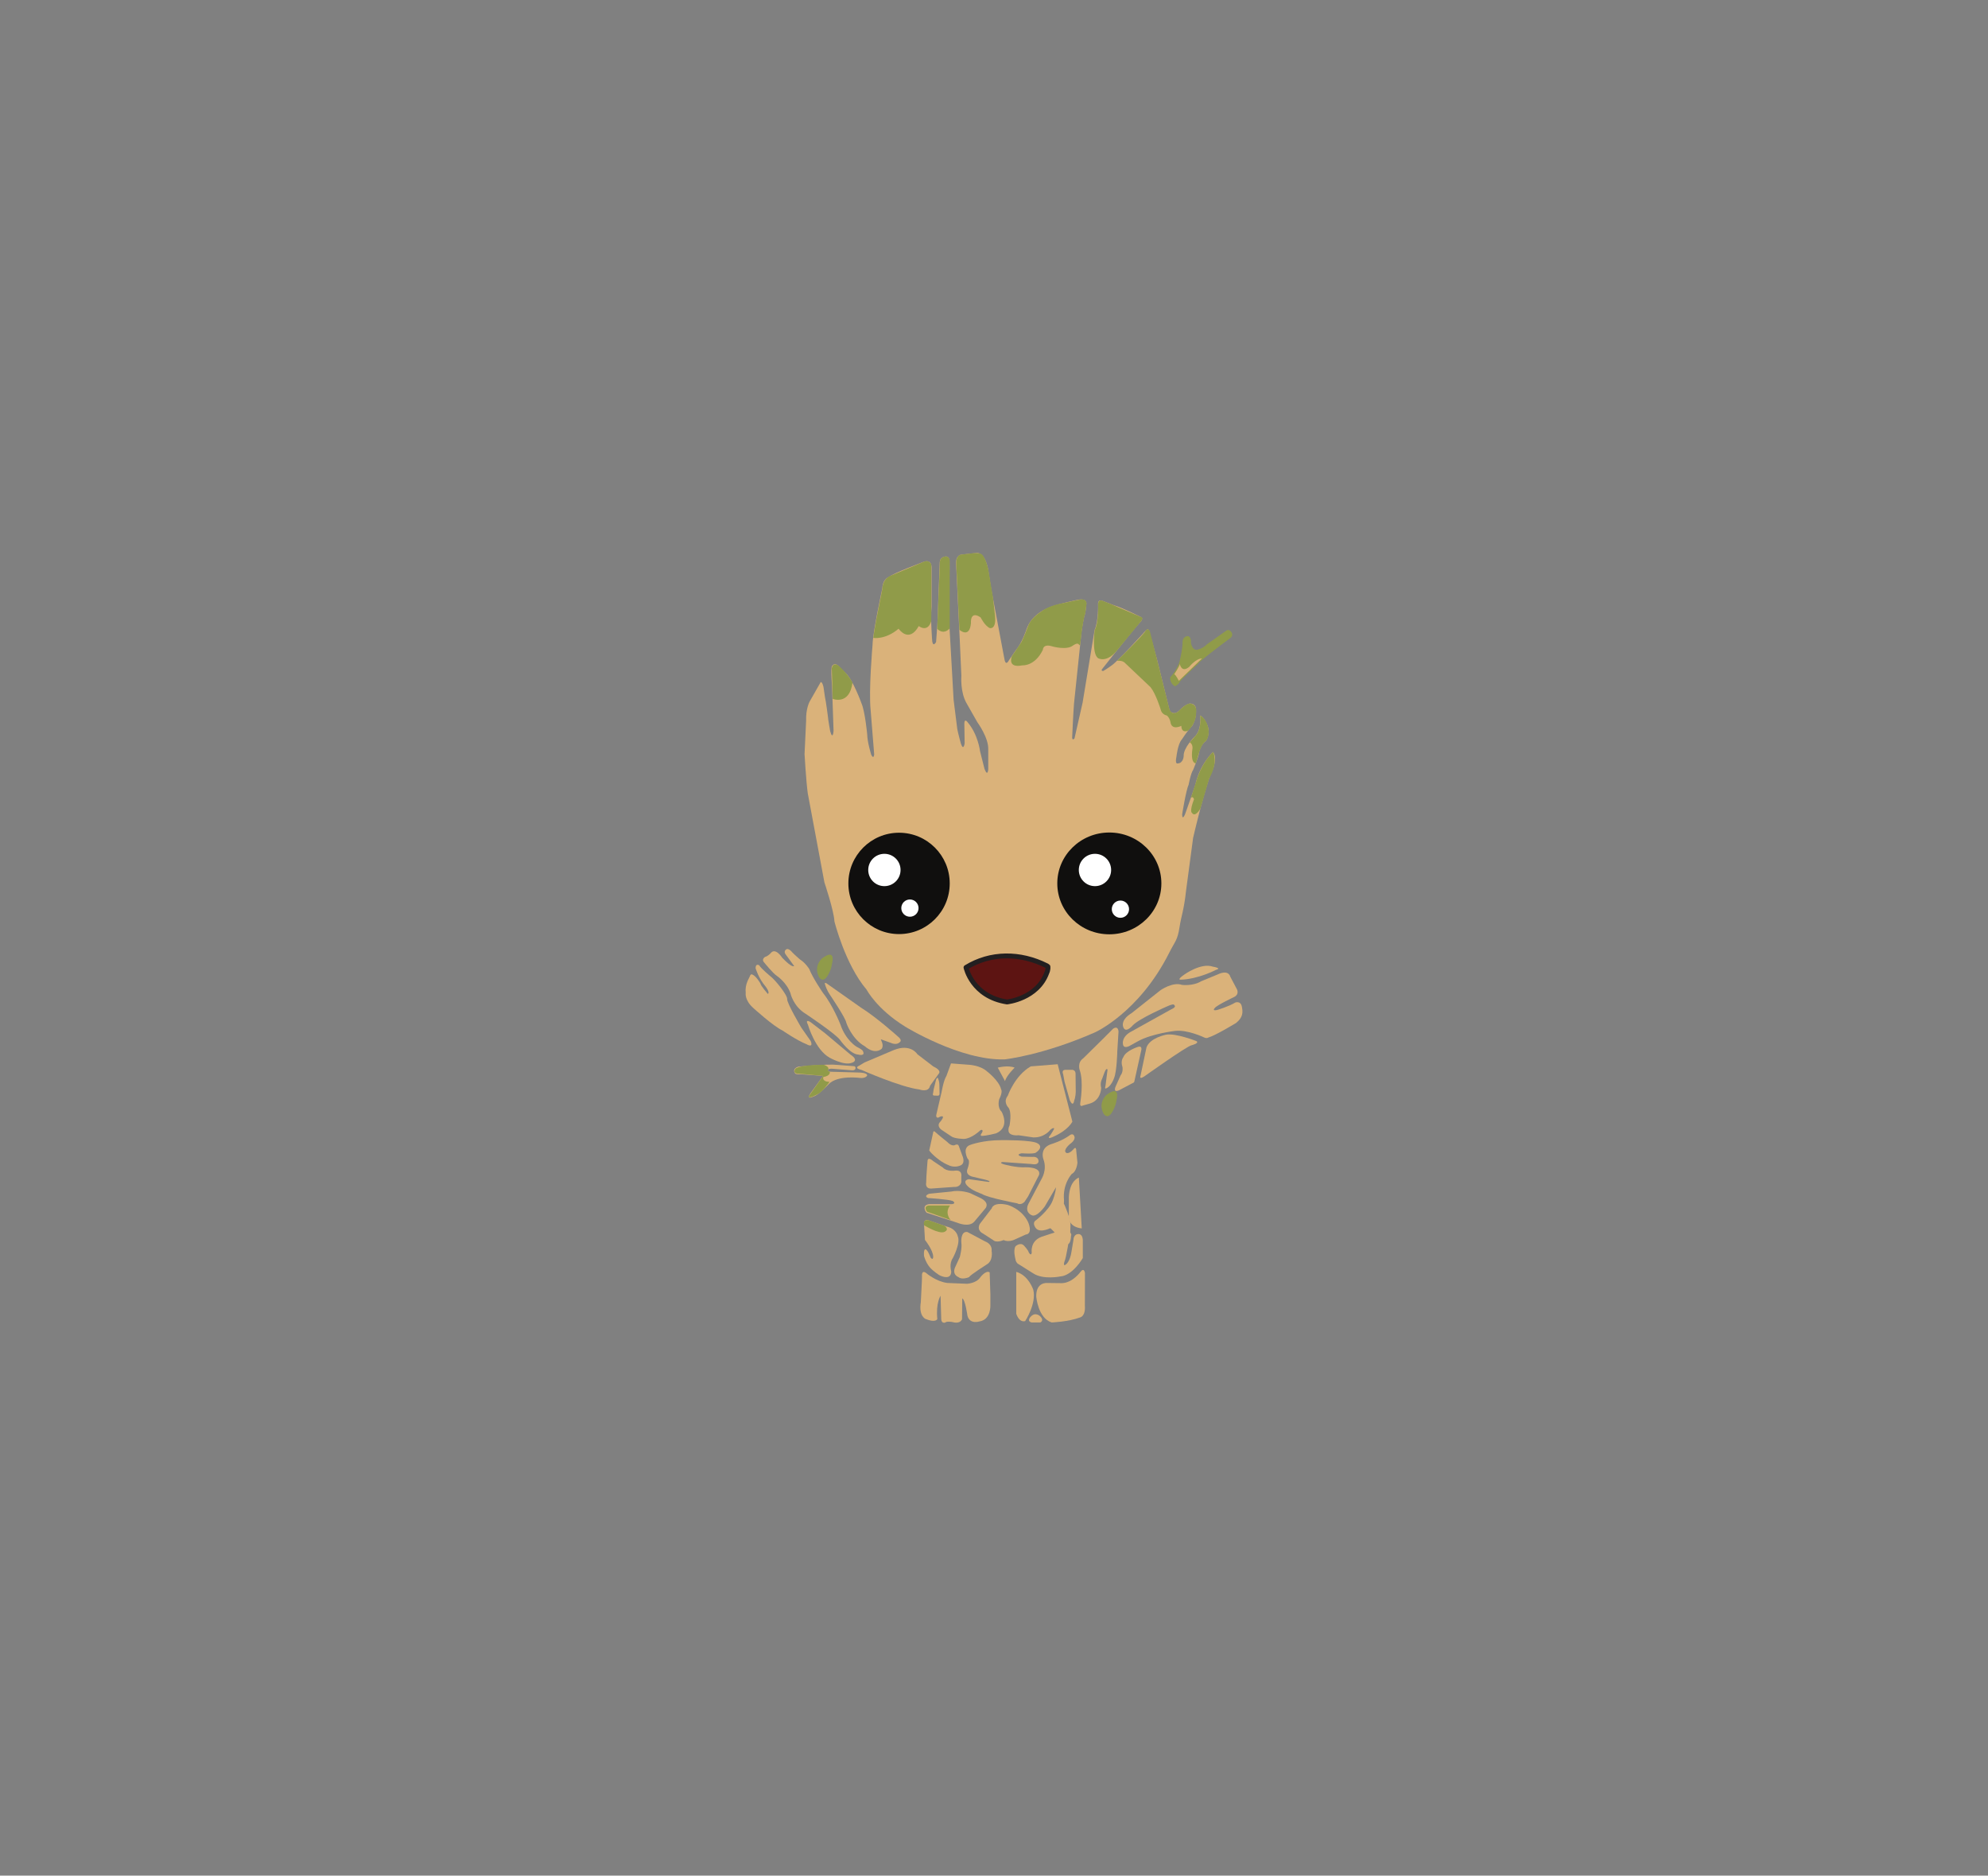 <?xml version="1.0" encoding="UTF-8"?>
<svg id="Layer_1" data-name="Layer 1" xmlns="http://www.w3.org/2000/svg" viewBox="0 0 815.59 769.43">
  <rect x="0" y="0" width="815.59" height="769.43" fill="#808080" stroke="none"/>
  <defs>
    <style>
      .cls-1 {
        fill: #5d1412;
        stroke: #221f20;
        stroke-linecap: round;
        stroke-linejoin: round;
        stroke-width: 2px;
      }

      .cls-2 {
        fill: #100f0e;
      }

      .cls-2, .cls-3, .cls-4, .cls-5 {
        stroke-width: 0px;
      }

      .cls-3 {
        fill: #dab27a;
      }

      .cls-4 {
        fill: #909b49;
      }

      .cls-5 {
        fill: #fff;
      }
    </style>
  </defs>
  <path class="cls-4" d="m482.13,281.54s-2.14-.82-2.08-3.61c0,0,3.61-4,4.11-7.67,0,0,.93-3.67.99-6.52,0,0-.27-2.57,2.14-2.79,0,0,1.48,0,1.31,2.79,0,0,.44,2.85,2.3,2.85,0,0,2.46-.33,4.27-2.3l7.94-5.59s1.1-.88,2.14.71c0,0,.93,1.31-.6,2.41,0,0-12.71,9.42-12.98,10.35,0,0-7.56,6.96-7.78,7.72s-1.75,1.64-1.75,1.64Z"/>
  <path class="cls-3" d="m336.64,279.91l-4.48,7.89s-1.62,2.92-1.44,7.86l-.65,13.7s.65,11.29,1.32,16.06l6.83,36.57s3.92,11.63,4.1,15.96c0,0,4.36,17.62,13.21,28.04,0,0,4.12,7.94,15.85,15.18,0,0,22.65,13.99,40.78,13.42,0,0,15.54-1.62,37.1-11.1,0,0,18.07-8.11,30.36-32.53,2.49-4.95,3.45-5.14,4.29-10.62.7-4.58,1.83-6.99,2.68-14.98l2.89-21.63s5.38-23.25,8.18-28.31c0,0,1.83-4.71,0-6.94,0,0-5.42,4.98-7.28,13.52,0,0-3.82,11.13-4.16,11.91,0,0-1.18,2.98-1.24.17,0,0,1.63-10.11,2.64-12.08,0,0,.9-4.83,1.85-6.12,0,0,2.36-5.56,2.42-7.14,0,0,.79-3.54,2.81-4.72,0,0,2.19-3.15.51-6.8,0,0-1.24-3.03-2.81-3.71,0,0,.75,5.95-2.36,8.76,0,0-4.64,4.58-4.43,7.91,0,0-.11,2.94-2.51,3.01,0,0-1.13.42-.46-2.8,0,0,.57-5.24,2.19-7.01,0,0,2.55-3.96,4.25-5.59,0,0,1.84-2.87,1.59-6.37,0,0,.32-2.87-2.62-2.8,0,0-1.73.22-4.24,2.86,0,0-1.49,1.64-2.86.88,0,0-.91-.04-1.25-1.45l-5-20.24-3.15-11.42s-.23-2.19-1.76-.29c0,0-10.8,11.92-13.67,13.98,0,0-2.66,1.93-3.6,2.35,0,0-1.02-.13-.33-.87,0,0,13.3-16.85,15.44-19.03,0,0,1.84-1.65.37-2.29,0,0-7.63-3.88-11.03-4.81l-5.01-1.94s-1.61-.5-1.48,1.57c0,0,.23,6.87-1.42,10.54l-4.93,29.86-3.31,14.57s-.79,1.09-.97-.21c0,0,.47-10.53.77-14.09l3.11-29.71s.82-5.66,1.42-7.06c0,0,.4-2.15.48-3.68,0,0,.8-2.82-3.26-2.12,0,0-9.17,1.87-12.19,3.29,0,0-6.92,2.41-9.06,8.88,0,0-1.72,5.41-4.5,8.73l-2.87,4.21s-.96,1.89-1.56-.13l-5.63-29.81-1.12-7.26s-1.02-6.96-4.55-7.11l-6.25.67s-2.65,0-2.39,3.91l1.52,31.7.63,14.15s-.55,6.72,2.19,11.34l4.36,7.67s4.65,6.33,4.48,11.14v8.1s-.17,3.44-1.54-.08l-1.83-7.26s-.76-6.8-5.12-11.92c0,0-1.29-1.78-1.32.64l.13,8.03s-.44,3.37-1.54.16c0,0-1.16-4.22-1.48-5.95l-1.51-12.01-1.81-31.94.14-22.96-.02-2.24s-.05-1.87-1.63-1.68c0,0-2.41.11-2.38,2.67l-.97,25.29-.52,7.11s-1.14,2.21-1.57-.17c0,0-.77-8.9-.3-14.24v-16.27s.14-3.3-3.13-2.23c0,0-12.93,4.81-14.21,6.18,0,0-2.65.68-2.85,4.71,0,0-4.01,18.6-4.01,23.25,0,0-1.65,18.72-.77,26.85l1.44,18s-.15,2.35-1.22.15c0,0-1.6-5.14-1.64-8.31,0,0-.88-9.28-2.29-12.61,0,0-3.61-10-6.59-12.57l-2.39-2.39s-1.79-2.37-3.08-.55c0,0-.74-.23-.08,8.32l.63,18.35s-.31,4.07-1.4.09c0,0-.88-4.91-.92-5.96,0,0-.83-6.57-1.18-7.8l-.64-4.36s-.55-2.52-1.29-1.87Z"/>
  <path class="cls-1" d="m429.49,396.2c-11.02-5.54-23.15-5.48-33.18.68,0,0,2.47,11.91,16.81,14.15,0,0,12.51-1.27,16.37-12.06,0,0,.58-1.06.42-2.44l-.42-.33Z"/>
  <path class="cls-3" d="m483.63,279.31s-1.31-2.65-1.9-2.69c0,0,2.2-3.25,2.3-4.25,0,0,.63,3.83,3.83,1.22,0,0,2.66-3.37,5.27-3.49l-9.5,9.2Z"/>
  <path class="cls-4" d="m415.14,269.18s-2.15,5.07,4.32,3.76c0,0,5.09.46,8.39-6.39,0,0-.05-2.68,4.02-1.34,0,0,5.72,1.62,8.3-.38,0,0,1.9-1.42,2.42-.45l.5.42.81-6.61s.88-5.89,1.32-6.38l.48-3.68s.63-2.41-2.28-2.23c0,0-5.27,1.03-7.06,1.5,0,0-5.96.83-9.15,3.46,0,0-3.82,2.3-5.26,5.53,0,0-2.47,6.66-3.28,7.57l-3.52,5.21Z"/>
  <path class="cls-4" d="m449.11,258.46s-1.31,9.61,1.37,11.54c0,0,3.47,2.19,7.87-3.28l9.32-11.33s1.95-1.99.37-2.29l-13.06-5.59-2.41-.93s-2.03-1.14-2.05,1.35c0,0,.24,7.72-1.42,10.54Z"/>
  <path class="cls-4" d="m458.24,271.12s11.12-10.88,11.58-12.15c0,0,1.01-1.86,1.92,0l2.7,10.65,4.2,16.88.74,3,.35,1.41s.88,2.99,3.72.92c0,0,2.74-3.02,4.62-3.21,0,0,3.28-.17,2.62,4.13,0,0,.19,3.72-3.27,6.98,0,0-2.68,1.34-2.78-1.96,0,0-3.98,2.07-4.47-1.59,0,0-.29-1.68-1.46-2.66,0,0-2.14-.32-2.56-2.56,0,0-1.92-6.29-4.13-9.05l-10.39-9.84s-.92-1.29-3.41-.96Z"/>
  <path class="cls-4" d="m488.1,304.54s1.52.68,1.05,3.08c0,0-.84,5.27,1.45,5.52l1.32-4.4s1.04-3.76,2.81-4.72c0,0,1.99-2.35.73-6.26,0,0-.72-2.9-3.03-4.25,0,0,.61,5.02-1.64,7.97l-2.68,3.06Z"/>
  <path class="cls-4" d="m488.56,327.34l2.23-6.89s1.89-7.14,6.9-11.98c0,0,2.31,3.94-1.65,11l-3.56,12.24s-2.15,3.8-3.44,1.78c0,0-1.22-.34.81-5.61,0,0-.42-1.49-1.29-.54Z"/>
  <path class="cls-4" d="m393.62,258.37s4.15,3.73,4.72-2.77c0,0-.49-5.3,3.96-2.33,0,0,1.7,3.46,3.75,4.38,0,0,2.69.82,2.19-4.88l-.88-7.73-1.85-11.13s-1.35-6.62-3.44-6.81c0,0-1.39-.52-5.26.15l-2.1.23s-2.59-.21-2.39,3.91l1.29,26.99Z"/>
  <path class="cls-4" d="m384.5,257.95s2.36,2.79,5.13-.16v-26.98s.41-2.87-1.99-2.49c0,0-2.16.22-2.05,2.62l-.22,5.74-.87,21.26Z"/>
  <path class="cls-4" d="m382.06,231.54s-.78-2.18-3.32-.97l-13.01,5.47s-3.57.92-3.77,5.7l-2.59,13.08-.86,5.18-.23,1.68s4.87.9,10.37-3.76c0,0,4.17,6.22,8.28-1.09,0,0,3.61,2.9,5.13-2.05v-23.24Z"/>
  <path class="cls-4" d="m341.62,286.7s6.95,2.78,8.12-6.74c0,0-2.09-3.76-5.66-6.83,0,0-2.19-1.77-2.84.98l.39,12.59Z"/>
  <circle class="cls-2" cx="368.84" cy="362.4" r="20.79"/>
  <ellipse class="cls-2" cx="455.11" cy="362.4" rx="21.35" ry="20.88"/>
  <circle class="cls-5" cx="362.83" cy="356.89" r="6.63"/>
  <circle class="cls-5" cx="449.22" cy="356.89" r="6.63"/>
  <circle class="cls-5" cx="373.3" cy="372.53" r="3.54"/>
  <circle class="cls-5" cx="459.66" cy="372.97" r="3.54"/>
  <path class="cls-3" d="m409.34,437.98s4.15-1.13,6.92,0c0,0-3.4,3.31-3.94,5.54l-2.98-5.54Z"/>
  <path class="cls-3" d="m417.81,465.72s-4.13.49-4.07-2.07c0,0-.13-.79.43-1.94,0,0,1.06-5.25-.44-7.32,0,0-2.35-2.26-.28-4.89,0,0,2.83-8.22,9.42-12.04l11.05-.88,6.03,23.53s-1.53,3.45-7.86,6.23c0,0-3.23,1.62-1.01-.93,0,0,1.17-1.81,1.36-2.29,0,0,.18-1-1.52.36,0,0-2.41,3.29-7.02,3.12l-6.09-.9Z"/>
  <path class="cls-3" d="m386.16,463.4s-1.88-1.33-.67-2.93c0,0,1.43-1.5,1.38-2.33,0,0-.31-.64-1.9.33,0,0-1.26.33-.78-1.45l2.12-9.11s.79-4.71,1.96-6.52l1.89-5.15,6.97.53s4.86.12,7.75,2.71c0,0,5.03,3.82,5.84,7.42,0,0,.78.97-.79,4.03,0,0-.99,3.2.98,5.12,0,0,3.67,6.3-2.25,8.88,0,0-4.03,1.05-5.96,1.05,0,0-.55-.06-.26-.67,0,0,.84-1.12.66-1.52s-.52-.38-.98-.05c0,0-3.36,3.26-6.57,3.48,0,0-3.91-.03-5.29-1.07l-4.1-2.74Z"/>
  <path class="cls-3" d="m381.22,471.99l1.66-7.58s.06-.76.84,0,4.96,4.11,4.96,4.11c0,0,1.77,2,3.24,1.15,0,0,1.1-.59,1.44.48l1.44,3.91s1.69,3.46-1.24,4.22c0,0-2.25.93-4.76-.45,0,0-1.94-.7-4.22-2.59,0,0-2.2-1.63-3.35-3.27Z"/>
  <path class="cls-3" d="m380.53,476.29s-.56,6.58-.56,8.82c0,0-.65,2.71,2.32,2.45l9.16-.65s2.5.3,2.93-2.07v-2.19s.6-2.84-2.67-2.41c0,0-3.27.47-4.91-1.29l-4-2.67s-2.12-2.03-2.28,0Z"/>
  <path class="cls-3" d="m417.27,493.63s-12.11-2.26-14.47-3.85c0,0-4.26-1.44-5.9-3.28,0,0-2.31-2.16.56-2.77l8.11,1.13s2.16-.21-3.39-1.39l-2.82-.67s-3.34-.46-2.51-3.08c0,0,1.44-3.59.15-4.33,0,0-2.49-4.54,1.06-5.72,0,0,5.04-1.95,12.84-1.95,0,0,12.57-.15,14.78,1.33,0,0,2.82,1.33-.72,3.8,0,0-.51.62-5.8.26,0,0-2.87.51,0,1.39l4.41.1s2.3-.35,2.48,1.59c0,0,.41,1.99-3.07,1.31l-11.6-.81s-1.89.23.46.95c0,0,4.96,1.44,8.94,1.22,0,0,6.41-.23,5.51,3.11l-4.51,8.84-1.44,2.17s-1.42,1.67-3.06.65Z"/>
  <path class="cls-3" d="m424.55,500.95s5.69-4.24,7.27-8.35c0,0,1.26-3.08,1.4-5.55l-4.57,7.83s-3.36,4.8-5.5,3.59c0,0-3.26-1.31-.89-5.27l5.04-9.56s2.39-3.75.78-8.02c0,0-1.82-4.66,3.26-6.29,0,0,4.38-1.26,7.55-3.64,0,0,1.49-1.21,1.96.75,0,0,.33,1.35-1.91,2.89,0,0-2.94,2.47-1.59,3.54,0,0,.98.89,3.08-1.45,0,0,1.12-1.54,1.12.79l.47,4.76s-.23,3.54-2.33,4.62c0,0-3.85,4.08-3.17,10.83,0,0,.01,9.88-4.82,11.01,0,0-5.06,2.89-6.87.23,0,0-1.23-1.57-.29-2.72Z"/>
  <path class="cls-3" d="m443.8,503.94l-1.19-20.84s-3.72,1.02-4.11,7.89v7.51s-.84,4.74,5.3,5.44Z"/>
  <path class="cls-3" d="m380.21,497.52l12.57,4.1s4.67,2.05,6.9-.44l4.54-5.41s2.18-2.27-2.1-4.37l-4.15-1.96s-4.06-1.44-7.55-.65l-9.2.92s-2.46.83-.54,1.75c0,0,8.47.52,10.17,1.22,0,0,1.66.99-.26,1.28h-8.73s-3.27-.23-2.4,2.38c0,0,.22.74.74,1.18Z"/>
  <path class="cls-3" d="m407.41,508.71l-4.06-2.64s-2.85-1.17-1.38-3.98l4.9-6.4s.46-2.76,6.49-1.42c0,0,5.78,1.6,8.41,7.04,0,0,2.18,4.81-.96,5.14l-5.02,2.26s-2.18.92-4.06,0c0,0-2.93,1.34-4.31,0Z"/>
  <path class="cls-3" d="m416.61,516.57s-1.05-3.55,0-5.3c0,0,1.93-1.84,3.46-.32,0,0,1.74,1.81,2,2.85,0,0,.95,1.71,1.21.1,0,0-.82-4.73,4.03-6.53l7.82-2.58s4.45-2.57,3.69,2.07c0,0-1.33,9.13-2.16,10.81,0,0-.68,2.15.72.97,0,0,1.58-1.11,2.19-5.06l.82-4.93s-.02-2.33,1.98-2.39c0,0,1.69-.27,1.86,2.38v7.45s-4.07,7.12-9.16,7.54c0,0-7.11,1.49-11.25-1.3l-6.36-4s-.86-.84-.84-1.77Z"/>
  <path class="cls-3" d="m386.24,523.49s3.98,1.76,4.01-1.89c0,0-.96-3.25.66-5.51,0,0,3.28-6.07,2.02-8.95,0,0-.52-3.06-4.62-3.99l-7-2.41s-2.6-1.26-2.19,1.93l.35,5.99s3.34,4.15,3.38,6.87c0,0,.04,1.77-1.08.35,0,0-1.21-3.37-2.12-3.37,0,0-.77-.17-.58,2.63,0,0,.83,3.61,3.41,5.78,0,0,2.47,2.21,3.74,2.57Z"/>
  <path class="cls-3" d="m393.23,523.91s-2.98-.98-1.18-4.48l1.72-3.76s1-3.76.63-5.8c0,0-.48-4.82,2.42-4.49l7.37,3.91s2.92.9,2.64,3.93c0,0,.75,3.95-2.05,5.52,0,0-7,4.44-7.18,5.16,0,0-2.88,1.29-4.37,0Z"/>
  <path class="cls-3" d="m385.88,531.55s-2,2.85-1.34,9.56c0,0-.61,1.66-4.73,0,0,0-2.98-.99-2.03-7l.43-8.51.05-1.99s-.33-3.07,1.89-1.23c0,0,3.93,3.36,8.51,3.93l8.04.33s3.78-.15,5.44-2.6c0,0,2.31-3.12,3.88-2.08l.29,9.03v4.3s.38,6.1-4.54,6.81c0,0-3.88,1.32-4.87-2.36,0,0-.9-6.67-2.13-7.09l-.09,8.56s-.66,2.07-3.93,1.13c0,0-2.41-.46-3.03.25,0,0-1.47.42-1.57-1.42l-.27-9.61Z"/>
  <path class="cls-3" d="m420.57,541.96s4.7-7.09,3.35-12.82c0,0-1.89-5.94-7-7.39v17.14s1.02,3.71,3.65,3.08Z"/>
  <path class="cls-3" d="m423.24,542.51h3.56s1.71-.7,0-2.47c0,0-1.97-2.09-3.96.12,0,0-1.81,1.81.4,2.35Z"/>
  <path class="cls-3" d="m431.46,542.51s6.79-.25,11.69-2.07c0,0,2.25-.46,1.93-4.83l.03-13.34s-.28-2.53-1.82-.53c0,0-3.18,4.5-7.62,4.65l-6.11-.07s-4.58-.45-4.43,5.57c0,0,.68,8.83,6.33,10.62Z"/>
  <path class="cls-3" d="m439.39,506.94s.04,4.48-2.3,3.31c0,0-6.09-6.51-6.47-6.71,0,0-.57-.14.31-1.34l1.12-2.36s1.46-.75,1.1-1.58c0,0-.26-.15-.08-.55l1.49-3.31s.76-1.6,2.03-.39c0,0,2.67,5.77,2.58,8.62l-.09,2.94s.71.96.31,1.38Z"/>
  <path class="cls-3" d="m458.39,431.06s-.17,8.42-1.34,11.21c0,0-1.17,3.56-3.4,4.26,0,0-.54.28-.09-1.27l.81-6.38s-.28-1.26-1.22.98l-1.02,2.74s-.94,1.51-.37,3.68c0,0,0,5.17-4.83,6.49l-2.7.75s-1.37.83-1.03-1.16c0,0,1.46-8.61-.25-13.4,0,0-1.1-3.08,1.49-4.84l8.38-8.26,3.75-3.77s2.02-1.71,2.31,1.07l-.49,7.88Z"/>
  <path class="cls-3" d="m465.36,443.69l2.8-12.63s.69-2.13-1.17-1.64c0,0-5.13,1.54-6.14,4.28,0,0-1.25,1.43-.34,4.1,0,0,.35,1.97-.79,3.37l-2.02,4.52s-1.29,2.8,1.46,1.54l5.47-2.89s.62-.15.73-.65Z"/>
  <path class="cls-3" d="m437.07,438.87h2.51s1.49-.18,1.67,1.37l.08,7.72s-.04,2-.64,3.56c0,0-.36,2.86-1.79-.11l-2.16-7.66-.57-3.06s-.85-1.81.9-1.82Z"/>
  <path class="cls-3" d="m490.87,427.1s-8.61-3.4-12.52-2.63c0,0-6.62,1.26-8.01,5.26l-2.43,11.56s-.76,1.78,1.54.29c0,0,17-12.13,19.36-12.78,0,0,3.38-.8,2.05-1.7Z"/>
  <path class="cls-3" d="m507.12,419.65s-8.37,5.1-11.39,5.98c0,0-.71.51-1.77-.07,0,0-6.89-3.27-11.88-2.65,0,0-9.37,1.05-15.14,4.19l-3.59,1.99s-2.4,1.33-2.65-.74c0,0-.8-3.14,3.8-5.39l15.96-8.88s2.41-.97,1.27-1.73c0,0,.2-.93-2.98.52,0,0-11.39,4.95-14.04,7.78,0,0-2.58,3.07-3.69,1.12,0,0-2-2.98,3.26-6.18l11.8-9.36s4.97-3.55,8.86-2.2c0,0,4.46.58,7.86-1.5l6.96-2.87s4.06-2.13,5.02,1.1l2.7,5.12s1.01,1.94-1.04,3.05c0,0-7.15,3.39-7.99,4.5,0,0-1.49,1.4.84.91,0,0,4.71-1.38,7.51-3.08,0,0,2.15-.81,2.66,1.61s.5,4.44-2.33,6.77Z"/>
  <path class="cls-3" d="m498.79,397.9s-7.22,3.8-14.43,3.99c0,0-1.8.2,1.52-2.1,0,0,6.84-4.95,11.7-3.24,0,0,4.01.63,1.21,1.34Z"/>
  <path class="cls-3" d="m353.46,438.92s15.93,7.05,23.7,8.01c0,0,3.83,1.42,4.4-1.52l3.62-5.03s1.32-1.21-2.3-2.9l-6.52-5s-2.7-4.54-9.72-1.7l-11.97,5.07-2.21,1.34s-2.44.93.99,1.73Z"/>
  <path class="cls-3" d="m338.59,404.19s.49,1.8,1.89,3.89c0,0,6.56,9.69,6.73,11.51,0,0,2.18,6.62,7.67,9.68,0,0,3.58,3.45,6.72,1.08,0,0,1.14-1.02,0-3.38l-.25-.63,4.34,1.55s2.06,1,3.44-.34c0,0,1.28-.75-.77-2.35,0,0-8.78-7.9-15.06-11.79l-13.96-9.84s-1.47-1.19-.76.61Z"/>
  <path class="cls-3" d="m331.5,420.48s2.92,10.15,8.89,13.44c0,0,5.95,3.32,8.99,2.09,0,0,3.43-.8-.47-3.38l-10.43-8.76-5.91-4.54s-2.52-1.71-1.07,1.15Z"/>
  <path class="cls-3" d="m313.67,395.02s3.27,4.09,4.98,5.27c0,0,3.97,2.58,5.63,7.11,0,0,1.09,5.41,6.3,8.53,0,0,12.59,8.38,14.12,10.78,0,0,4.09,5.78,7.42,5.91,0,0,3.09.85,1.86-1.47,0,0,.11-.4-2.59-1.76,0,0-4.43-2.61-6.6-9.1,0,0-3.15-7.97-7.13-12.92,0,0-4.31-6.29-5.67-9.87,0,0-1.52-2.48-3.79-3.9,0,0-2.47-2.14-3.21-2.96,0,0-1.61-2.08-2.62-1.02,0,0-1.1.77.19,2.23l3.23,4.42s-.67,1.06-4.89-3.38c0,0-2.74-4.32-4.66-1.95,0,0-1.02,1.24-2.32,1.59,0,0-1.86,1.02-.23,2.5Z"/>
  <path class="cls-3" d="m314.98,407.72s-3.01-3.47-3.02-4.3c0,0-1.81-3.11-3.32-3.64,0,0-.63-.38-.94.57s-2.16,3.3-1.77,6.97c0,0-.54,2.98,3.17,6.24,0,0,8.13,7.41,11.96,9.2,0,0,5.84,4.03,9.84,5.62,0,0,2.97,1.79,1.68-1.33l-3.8-5.42s-5.99-10.12-5.84-11.78-5.1-8.08-6.81-9.31c0,0-3.91-3.2-4.66-4.55,0,0-1.46-.93-1.49,1.18,0,0,1.16,4.09,4.12,7.55,0,0,1.94,2.47.89,3.01Z"/>
  <path class="cls-4" d="m390.02,500.49s-2.69-2.77-.25-5.97h-8.33s-2.95-.13-1.09,2.57l9.68,3.41Z"/>
  <path class="cls-4" d="m379.13,502.66s-.84-2.38,1.79-2.08l6.54,2.26s2.27,1.47,0,2.52-8.32-2.71-8.32-2.71Z"/>
  <path class="cls-4" d="m458.04,451.37s1.87-6.67-4.06-2.23c0,0-3.73,3.06-1.2,7.77,0,0,1.59,2.69,3.57-.84,0,0,1.39-2.16,1.69-4.7Z"/>
  <path class="cls-3" d="m383.3,449.43l1.31.05s.78.12.85-.7l-.09-4.08s-.05-1.06-.39-1.89c0,0-.24-1.52-.93.03l-1,4.02-.25,1.61s-.41.95.5.98Z"/>
  <path class="cls-3" d="m352.88,442.2s-9.23-1.29-12.92,2.57c0,0-4.14,4.54-6.21,5.04,0,0-3.35,1.7-1.2-1.37l5.13-7.07-9.33-.7s-1.96.15-2.18-.38c0,0-1.44-1.75,1.3-2.7,0,0,11.87-1.23,16.14-.73l6.86.52s.6.11.51.81c0,0,.1.91-1.37.89l-8.4-.67s-1.95-.01-1.51.77c0,0-.19.51,1.81.5l11.08.31s3.4.04,3.15,1.29c0,0-.69,1.16-2.88.92Z"/>
  <path class="cls-4" d="m331.94,449.52l5.75-8.15-9.96-.92s-2.76.21-1.43-2.01c0,0,1.41-1.62,11.69-1.64,0,0,2.59.85,1.69,2.06,0,0-.37.67.74.74,0,0,.54,1.72-2.63,2.22,0,0-.8,1.86,2.52,2.01,0,0-2.68,3.83-4.62,4.9,0,0-4.68,2.62-3.76.78Z"/>
  <path class="cls-4" d="m341.33,395.38s1.87-6.67-4.06-2.23c0,0-3.73,3.06-1.2,7.77,0,0,1.59,2.69,3.57-.84,0,0,1.39-2.16,1.69-4.7Z"/>
</svg>